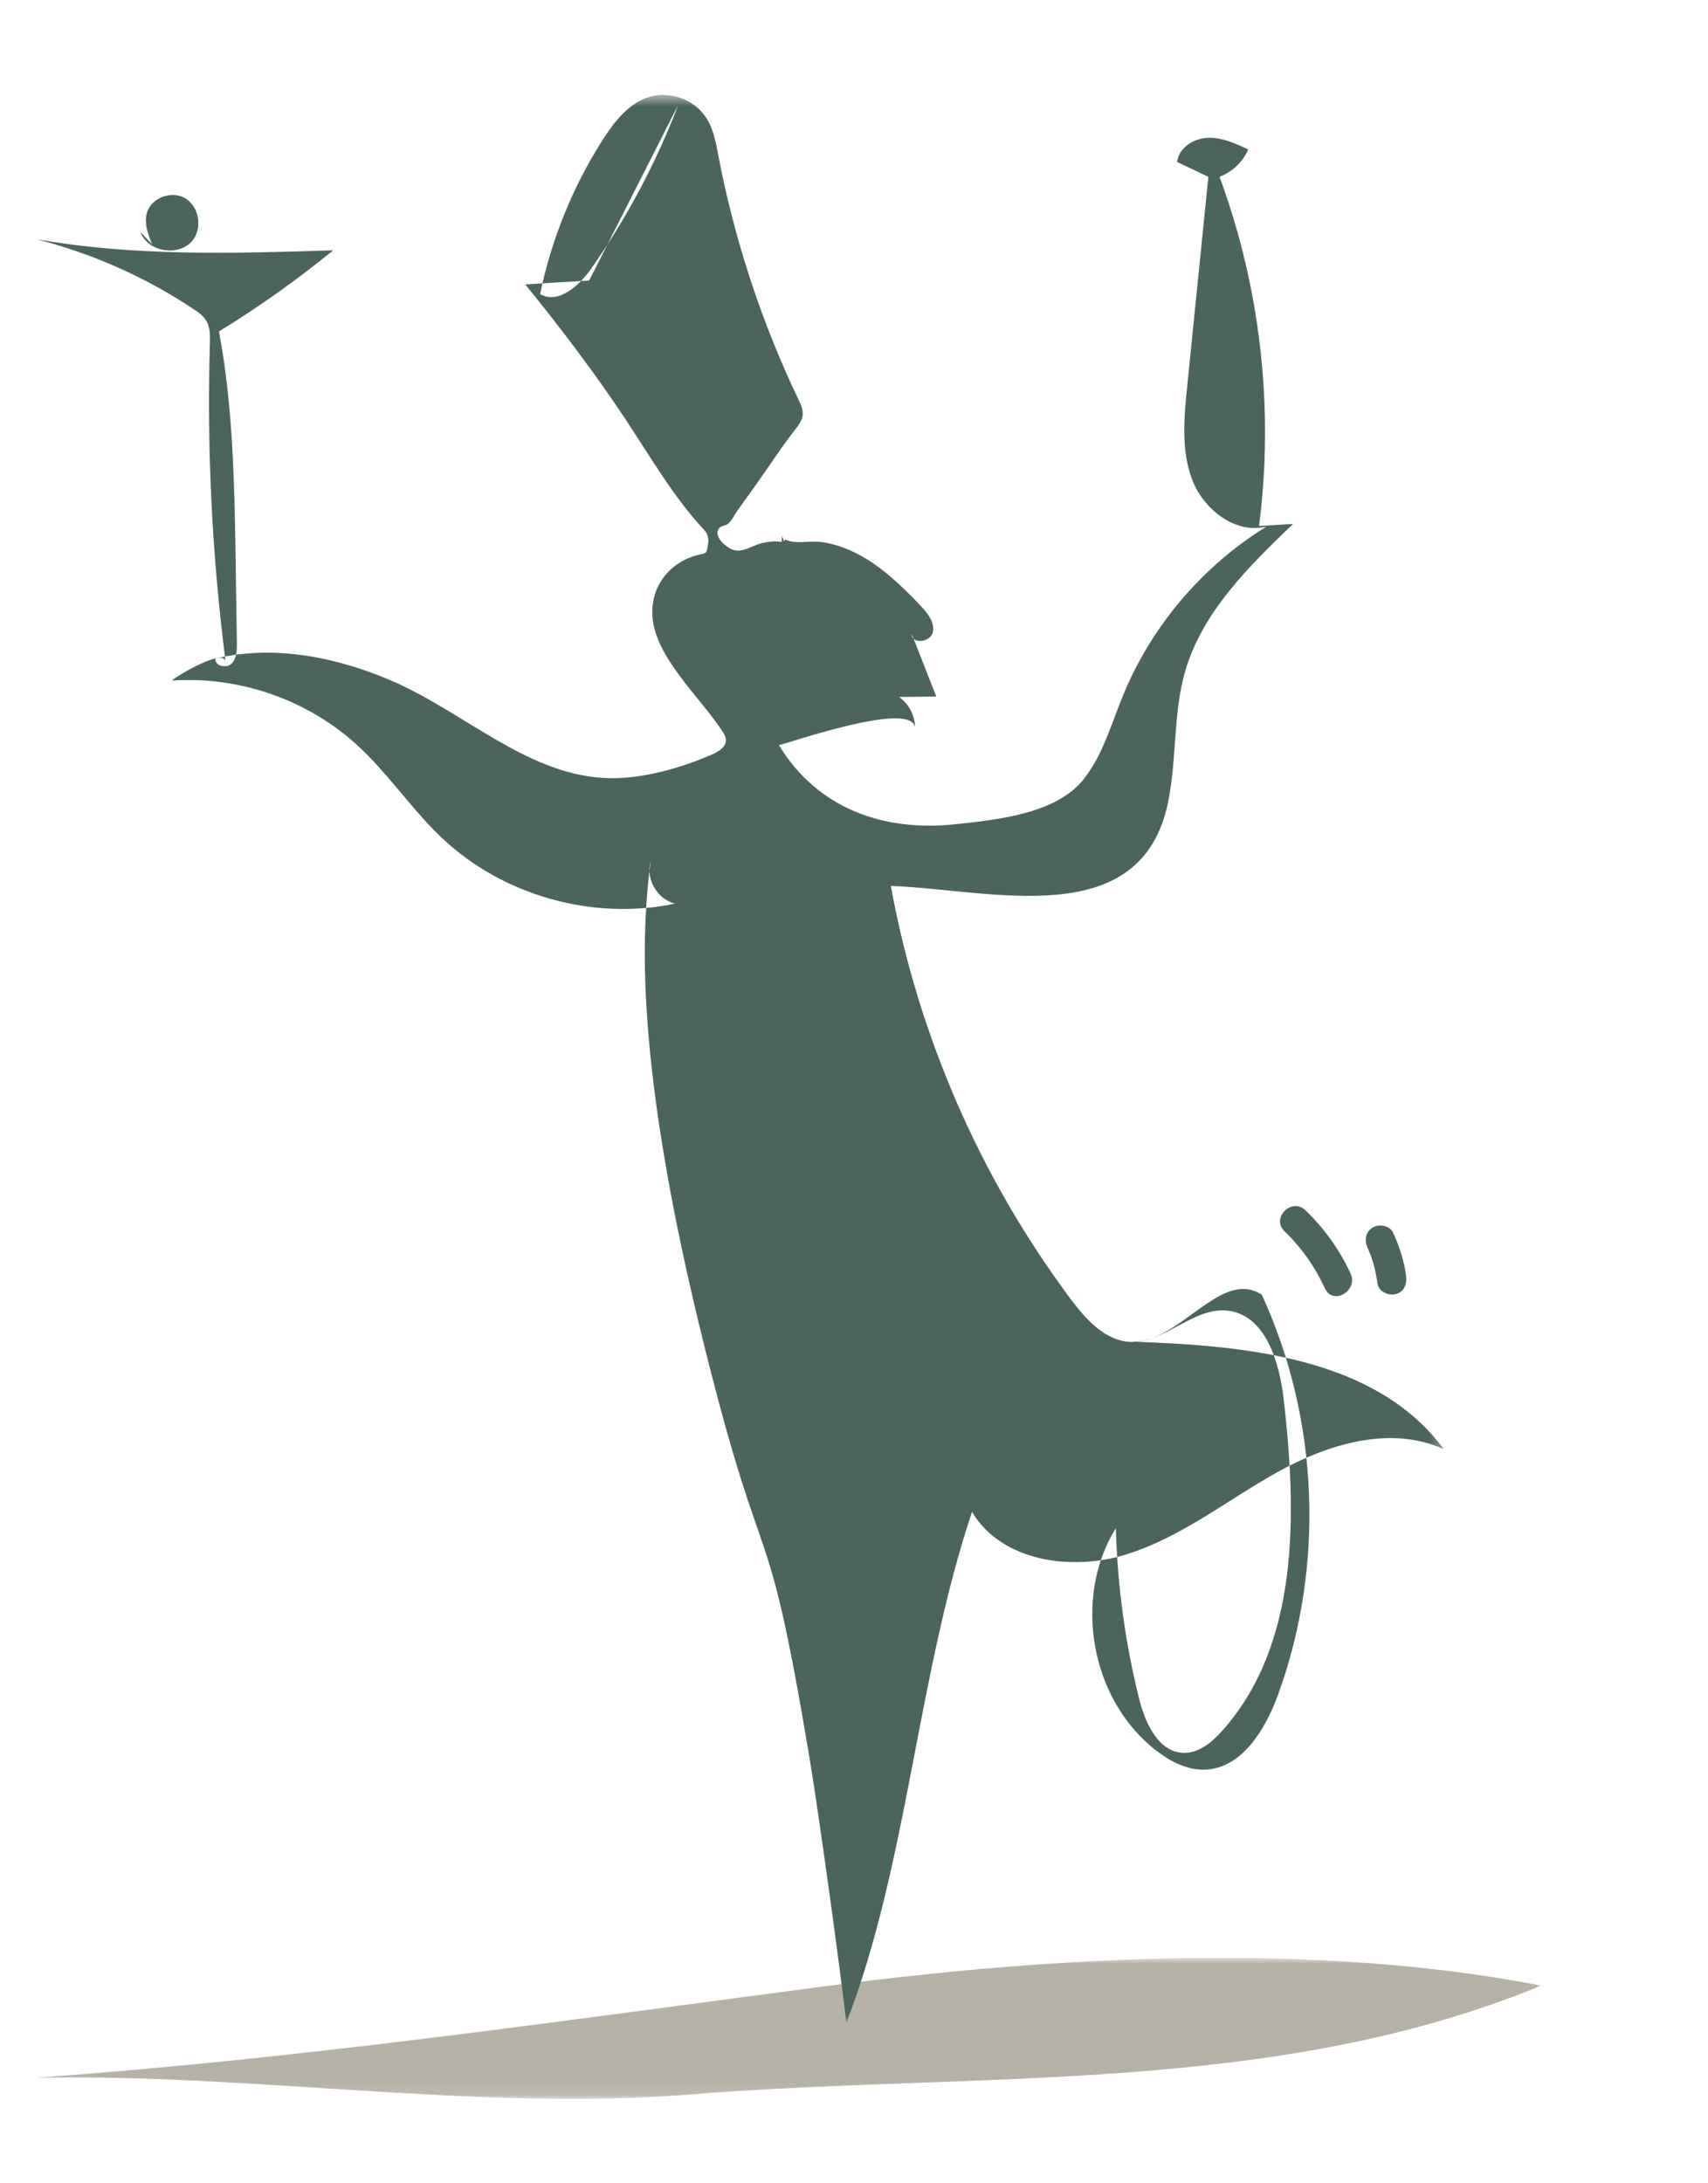 <svg xmlns="http://www.w3.org/2000/svg" xmlns:xlink="http://www.w3.org/1999/xlink" width="144" height="184" viewBox="0 0 144 184">
  <defs>
    <polygon id="juggling-a" points="0 0 126.941 0 126.941 11.885 0 11.885"/>
    <polygon id="juggling-c" points="0 .537 118.724 .537 118.724 163 0 163"/>
  </defs>
  <g fill="none" fill-rule="evenodd">
    <g transform="translate(3 165)">
      <mask id="juggling-b" fill="#fff">
        <use xlink:href="#juggling-a"/>
      </mask>
      <path fill="#B7B2A7" d="M118.032,5.421 C121.038,4.562 124.01,3.545 126.942,2.337 C107.969,-1.337 86.156,-0.173 66.817,2.36 C44.572,5.273 22.38,8.512 -0.001,10.105 C18.034,9.718 37.413,12.946 55.114,11.519 C76.168,9.821 97.862,11.183 118.032,5.421" mask="url(#juggling-b)"/>
    </g>
    <g transform="translate(3 7)">
      <g transform="translate(0 .463)">
        <mask id="juggling-d" fill="#fff">
          <use xlink:href="#juggling-c"/>
        </mask>
        <path fill="#4C655B" d="M41.287,16.507 C44.223,20.126 47.051,23.84 49.635,27.72 C51.672,30.777 53.752,34.38 56.212,37.026 C56.362,37.187 56.517,37.35 56.61,37.549 C56.791,37.936 56.709,38.39 56.623,38.808 C56.602,38.91 56.578,39.017 56.507,39.092 C56.424,39.179 56.298,39.203 56.182,39.226 C53.593,39.745 51.873,41.8 52.001,44.406 C52.17,47.864 55.997,51.258 57.873,54.121 C58.029,54.358 58.19,54.612 58.198,54.896 C58.215,55.486 57.6,55.872 57.059,56.109 C54.448,57.254 51.249,58.175 48.354,58.115 C41.559,57.976 36.187,52.543 29.938,49.874 C25.329,47.905 20.077,46.86 15.162,48.037 C15.086,48.651 16.068,48.899 16.514,48.47 C16.959,48.041 16.98,47.347 16.971,46.728 C16.938,44.525 16.905,42.321 16.872,40.117 C16.774,33.544 16.672,26.933 15.462,20.471 C18.82,18.41 22.039,16.124 25.091,13.633 C16.709,13.898 8.255,14.157 -0.001,12.682 C4.727,13.875 9.248,15.879 13.308,18.58 C13.721,18.854 14.142,19.15 14.394,19.576 C14.727,20.139 14.714,20.832 14.695,21.485 C14.434,30.435 14.877,39.405 16.018,48.286 C15.871,47.148 11.927,49.472 11.496,49.891 C17.159,49.507 22.924,51.498 27.115,55.333 C29.741,57.736 31.719,60.774 34.315,63.209 C39.46,68.034 47.016,70.146 53.916,68.689 C52.432,68.345 51.424,66.632 51.843,65.166 C51.106,71.073 50.392,82.015 56.452,106.252 C61.59,126.807 61.556,118.588 65.261,140.754 C66.046,145.453 67.824,158.428 68.356,163 C73.517,149.691 74.323,133.786 78.947,119.954 C81.439,124.135 87.35,124.982 91.995,123.527 C96.64,122.072 100.525,118.913 104.784,116.556 C109.043,114.2 114.294,112.647 118.724,114.666 C113.002,106.934 102.024,105.929 92.411,105.605 C95.292,105.662 97.657,102.66 100.519,102.996 C103.708,103.371 104.873,107.34 105.237,110.53 C106.341,120.213 106.539,131.119 100.053,138.392 C99.188,139.361 98.077,140.298 96.778,140.261 C94.659,140.2 93.551,137.755 93.038,135.697 C91.868,130.997 91.208,126.169 91.074,121.327 C87.409,127.24 88.966,135.817 94.475,140.064 C95.647,140.967 97.038,141.705 98.517,141.678 C101.634,141.62 103.637,138.384 104.714,135.458 C108.709,124.598 108.22,112.163 103.382,101.651 C99.938,99.397 96.495,105.721 92.38,105.629 C90.211,105.58 88.556,103.741 87.258,102.002 C79.623,91.773 74.394,79.761 72.107,67.203 C80.504,67.487 93.215,71.245 95.487,60.115 C96.226,56.491 95.891,52.683 96.915,49.128 C98.356,44.13 102.264,40.289 106.021,36.691 C105.063,36.748 104.106,36.806 103.148,36.863 C104.427,26.978 103.273,16.787 99.818,7.438 C100.89,7.036 101.784,6.183 102.236,5.131 C101.153,4.624 100.017,4.105 98.822,4.151 C97.627,4.196 96.369,5.001 96.241,6.19 L98.876,7.442 C98.28,13.343 97.683,19.244 97.086,25.145 C96.817,27.801 96.564,30.579 97.553,33.058 C98.542,35.538 101.201,37.572 103.787,36.911 C98.396,40.222 94.095,45.277 91.689,51.128 C90.701,53.53 89.996,56.11 88.4,58.16 C86.086,61.129 81.107,61.617 77.566,62 C71.442,62.662 65.884,60.637 62.669,55.332 C63.398,55.216 74.247,51.378 74.144,53.982 C74.186,52.932 73.659,51.875 72.794,51.277 C73.841,51.264 74.889,51.251 75.936,51.238 C75.246,49.483 74.556,47.728 73.867,45.973 C73.865,46.85 75.457,46.68 75.644,45.823 C75.83,44.966 75.177,44.175 74.571,43.54 C73.005,41.899 71.315,40.261 69.281,39.211 C68.344,38.727 67.344,38.379 66.3,38.22 C65.283,38.066 64.132,38.449 63.193,38.002 C63.165,38.056 63.139,38.109 63.111,38.162 L62.925,37.704 C62.919,37.87 62.913,38.036 62.907,38.201 C62.188,38.114 61.449,38.203 60.772,38.459 C60.178,38.683 59.576,39.041 58.954,38.913 C58.617,38.844 58.324,38.637 58.062,38.413 C57.672,38.08 57.304,37.517 57.595,37.094 C57.799,36.797 58.16,36.869 58.404,36.662 C58.7,36.409 58.932,35.91 59.158,35.591 C59.71,34.812 60.268,34.037 60.824,33.26 C61.929,31.713 62.969,30.081 64.156,28.597 C64.385,28.277 64.621,27.94 64.672,27.549 C64.732,27.086 64.521,26.635 64.32,26.213 C61.199,19.683 58.922,12.751 57.562,5.642 C57.357,4.569 57.162,3.463 56.586,2.535 C55.612,0.964 53.536,0.174 51.765,0.699 C50.016,1.217 48.801,2.775 47.819,4.311 C45.285,8.278 43.485,12.714 42.537,17.325 C44.068,18.196 45.817,16.633 46.831,15.193 C49.844,10.912 52.321,6.254 54.186,1.363 C51.681,6.302 49.176,11.241 46.671,16.18 C44.875,16.288 43.08,16.396 41.287,16.507" mask="url(#juggling-d)"/>
      </g>
      <path fill="#4C655B" d="M8.855 12.567C9.479 14.319 12.294 14.675 13.335 13.134 14.074 12.038 13.725 10.335 12.573 9.686 11.422 9.037 9.726 9.691 9.378 10.966 9.142 11.835 9.482 12.746 9.818 13.582M110.866 100.325C109.942 98.324 108.65 96.529 107.064 94.999 105.905 93.883 104.135 95.648 105.296 96.767 106.743 98.162 107.865 99.763 108.707 101.587 109.381 103.046 111.536 101.778 110.866 100.325M115.55 100.523C115.374 99.25 114.988 98.06 114.456 96.893 114.176 96.279 113.286 96.128 112.746 96.444 112.115 96.814 112.016 97.538 112.297 98.155 112.736 99.115 112.995 100.145 113.139 101.188 113.232 101.857 114.088 102.223 114.677 102.061 115.398 101.862 115.643 101.194 115.55 100.523"/>
    </g>
  </g>
</svg>
